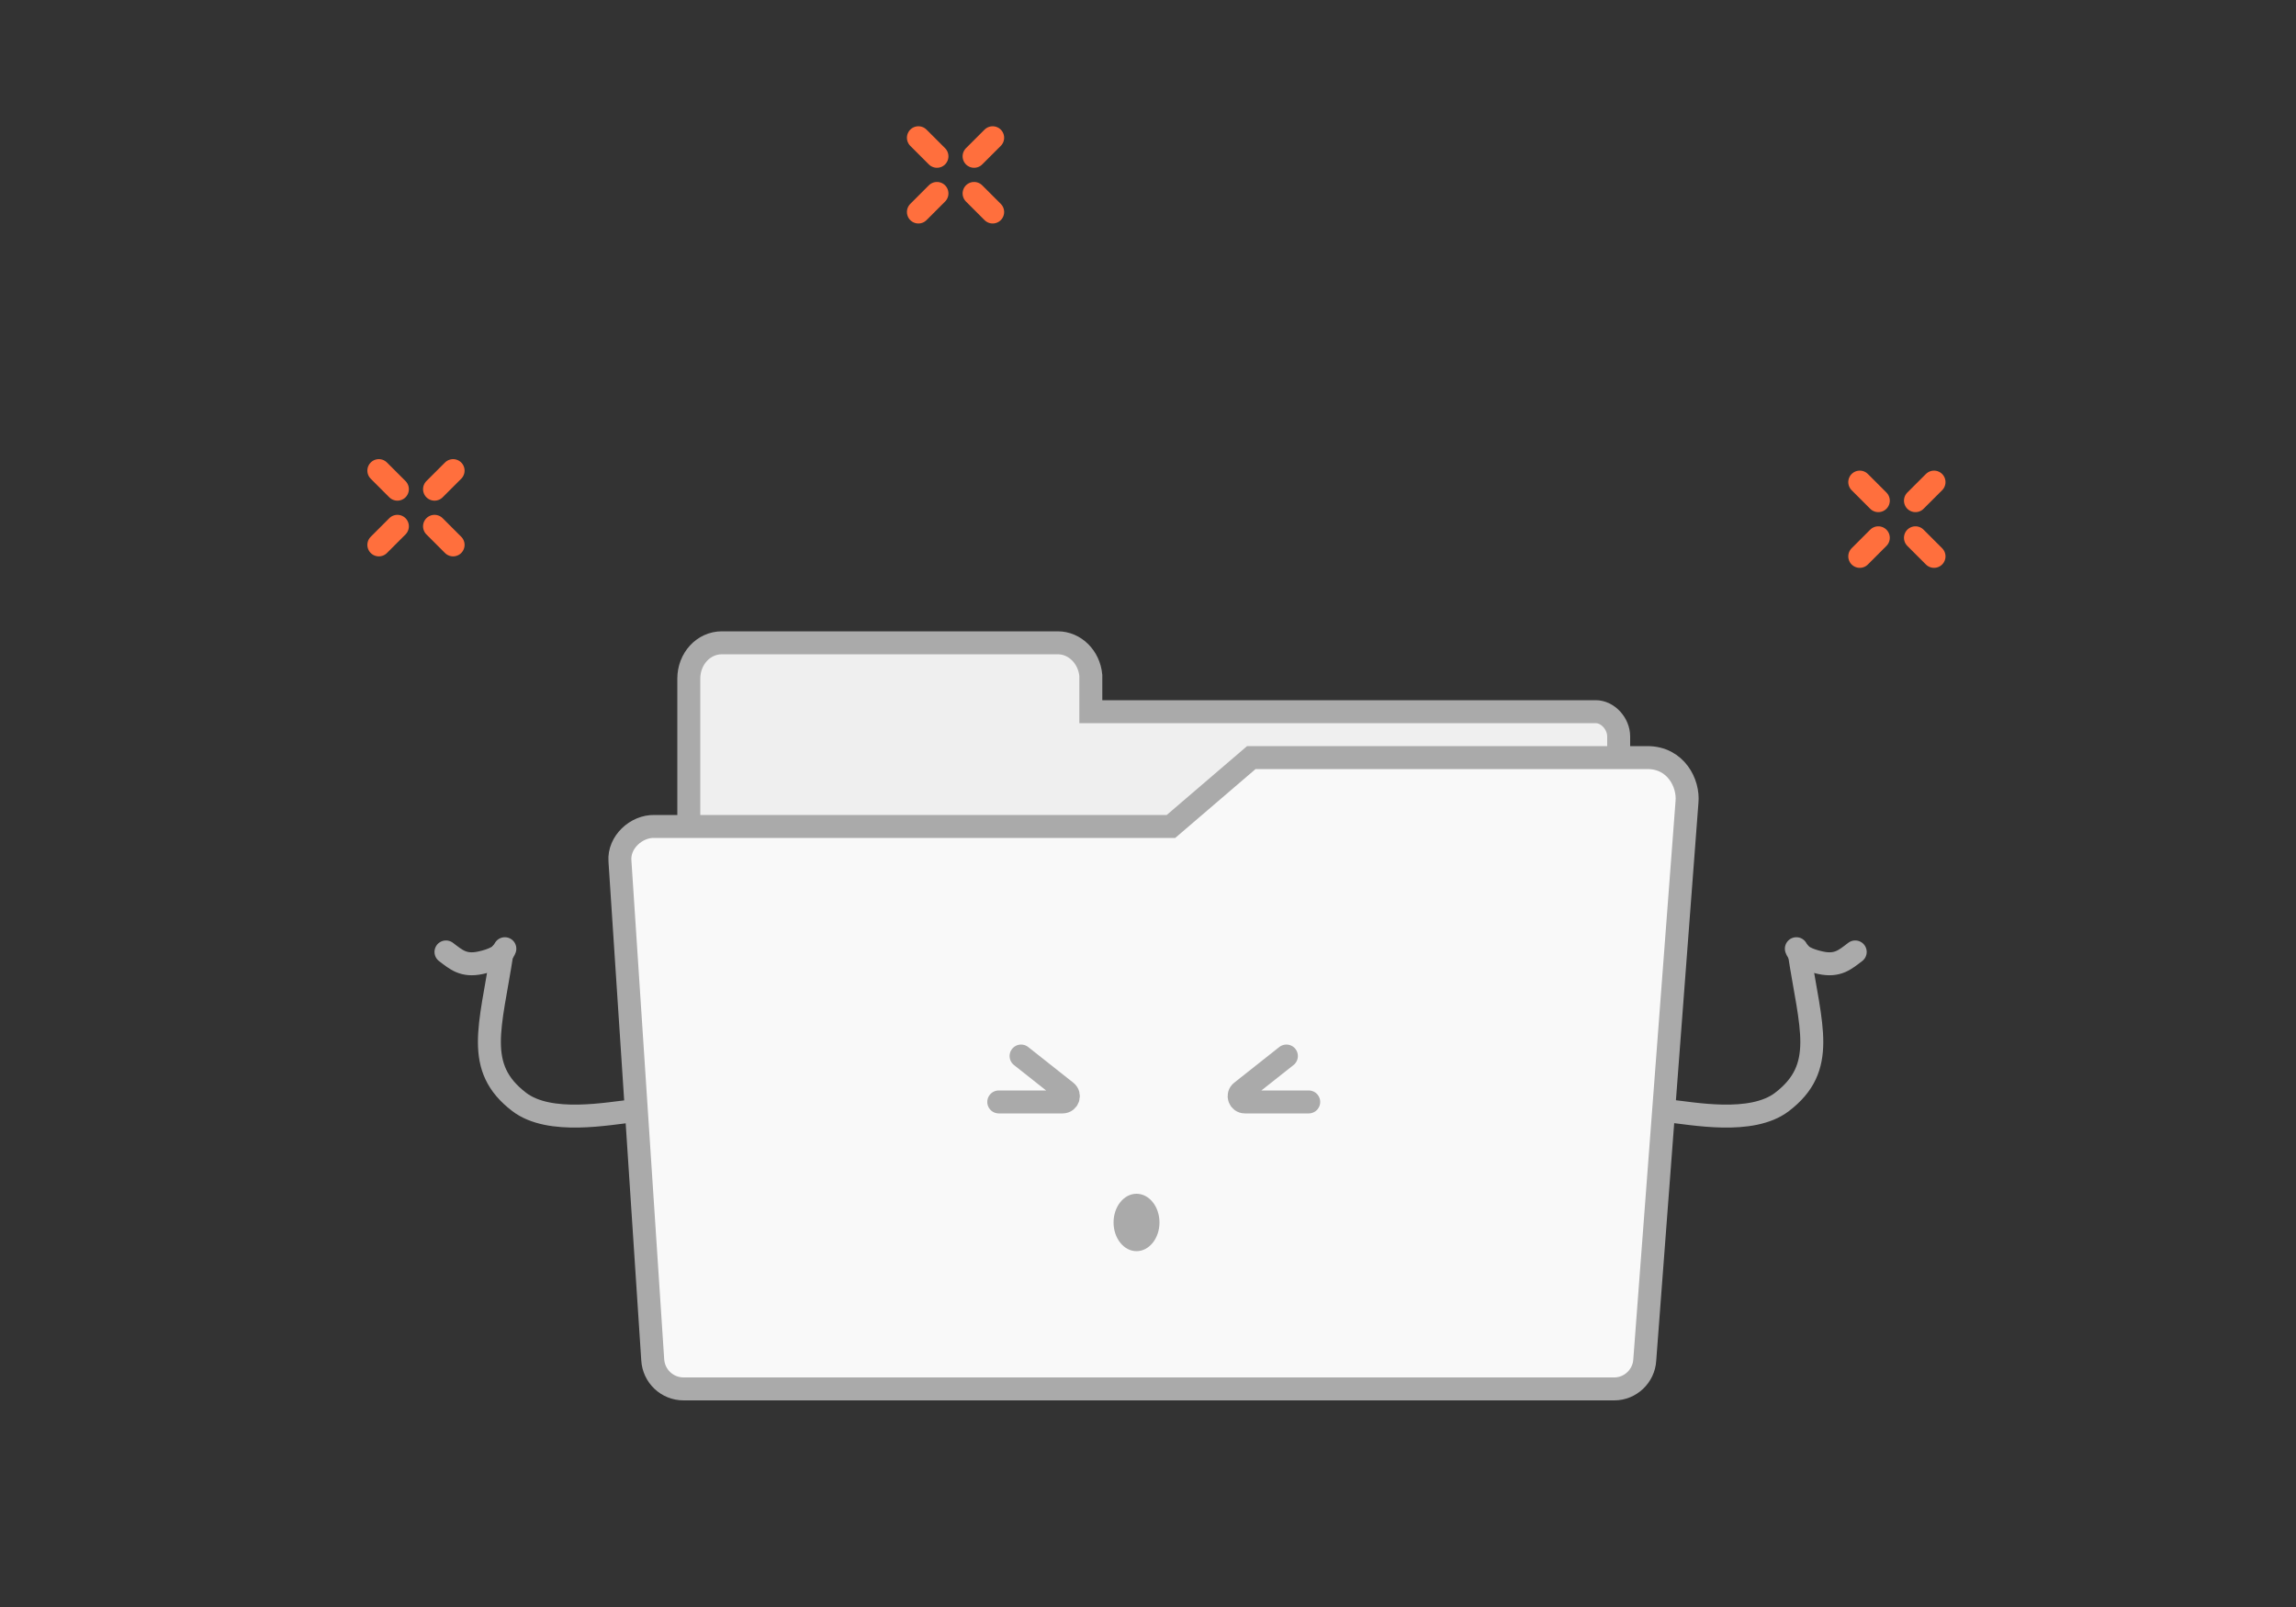 <svg width="200" height="140" viewBox="0 0 200 140" fill="none" xmlns="http://www.w3.org/2000/svg">
    <rect x="0" y="0" width="200" height="140" fill="#333333" stroke="none"/>
    <path
        d="M141 115H60V59.12C60 57.4 61.272 56 62.881 56H92.138C93.635 56 94.869 57.24 95.019 58.84V62L139 62C140.048 62 141 63.04 141 64.16V115Z"
        fill="#EFEFEF" stroke="#AAAAAA" stroke-width="2" />
    <path d="M156.725 83C157.725 89.5 159.151 93.002 155.225 96C152.566 98.031 147.451 96.994 145.236 96.772"
        stroke="#AAAAAA" stroke-width="2" stroke-linecap="round" />
    <path
        d="M156.477 82.65C156.704 83.257 157.463 83.626 158.586 83.873C160.088 84.202 160.737 83.587 161.605 82.932"
        stroke="#AAAAAA" stroke-width="2" stroke-linecap="round" />
    <path d="M43.728 83C42.728 89.5 41.302 93.002 45.228 96C47.887 98.031 53.002 96.994 55.217 96.772"
        stroke="#AAAAAA" stroke-width="2" stroke-linecap="round" />
    <path
        d="M43.977 82.65C43.749 83.257 42.99 83.626 41.867 83.873C40.365 84.202 39.716 83.587 38.848 82.932"
        stroke="#AAAAAA" stroke-width="2" stroke-linecap="round" />
    <path
        d="M140.622 121H59.545C58.121 121 56.935 119.896 56.856 118.438L54.001 75C53.882 73.384 55.419 71.961 57.001 72H102.001L109 66H143.5C146 66 147.108 68.257 146.95 69.874L143.272 118.477C143.193 119.896 142.006 121 140.622 121Z"
        fill="#F9F9F9" stroke="#AAAAAA" stroke-width="2" />
    <path d="M33 41L34.617 42.617" stroke="#FF6F3D" stroke-width="2" stroke-linecap="round" />
    <path d="M39.469 47.47L37.851 45.852" stroke="#FF6F3D" stroke-width="2" stroke-linecap="round" />
    <path d="M39.469 41L37.851 42.617" stroke="#FF6F3D" stroke-width="2" stroke-linecap="round" />
    <path d="M33 47.47L34.617 45.852" stroke="#FF6F3D" stroke-width="2" stroke-linecap="round" />
    <path d="M80 12L81.617 13.617" stroke="#FF6F3D" stroke-width="2" stroke-linecap="round" />
    <path d="M86.469 18.47L84.851 16.852" stroke="#FF6F3D" stroke-width="2" stroke-linecap="round" />
    <path d="M86.469 12L84.851 13.617" stroke="#FF6F3D" stroke-width="2" stroke-linecap="round" />
    <path d="M80 18.47L81.617 16.852" stroke="#FF6F3D" stroke-width="2" stroke-linecap="round" />
    <path d="M162 42L163.617 43.617" stroke="#FF6F3D" stroke-width="2" stroke-linecap="round" />
    <path d="M168.469 48.47L166.851 46.852" stroke="#FF6F3D" stroke-width="2" stroke-linecap="round" />
    <path d="M168.469 42L166.851 43.617" stroke="#FF6F3D" stroke-width="2" stroke-linecap="round" />
    <path d="M162 48.47L163.617 46.852" stroke="#FF6F3D" stroke-width="2" stroke-linecap="round" />
    <path d="M87 96H92.562C93.036 96 93.244 95.402 92.873 95.108L88.944 92" stroke="#AAAAAA" stroke-width="2"
        stroke-linecap="round" />
    <path d="M114 96H108.438C107.964 96 107.756 95.402 108.128 95.108L112.056 92" stroke="#AAAAAA" stroke-width="2"
        stroke-linecap="round" />
    <ellipse cx="99" cy="106.5" rx="2" ry="2.5" fill="#AAAAAA" />
</svg>